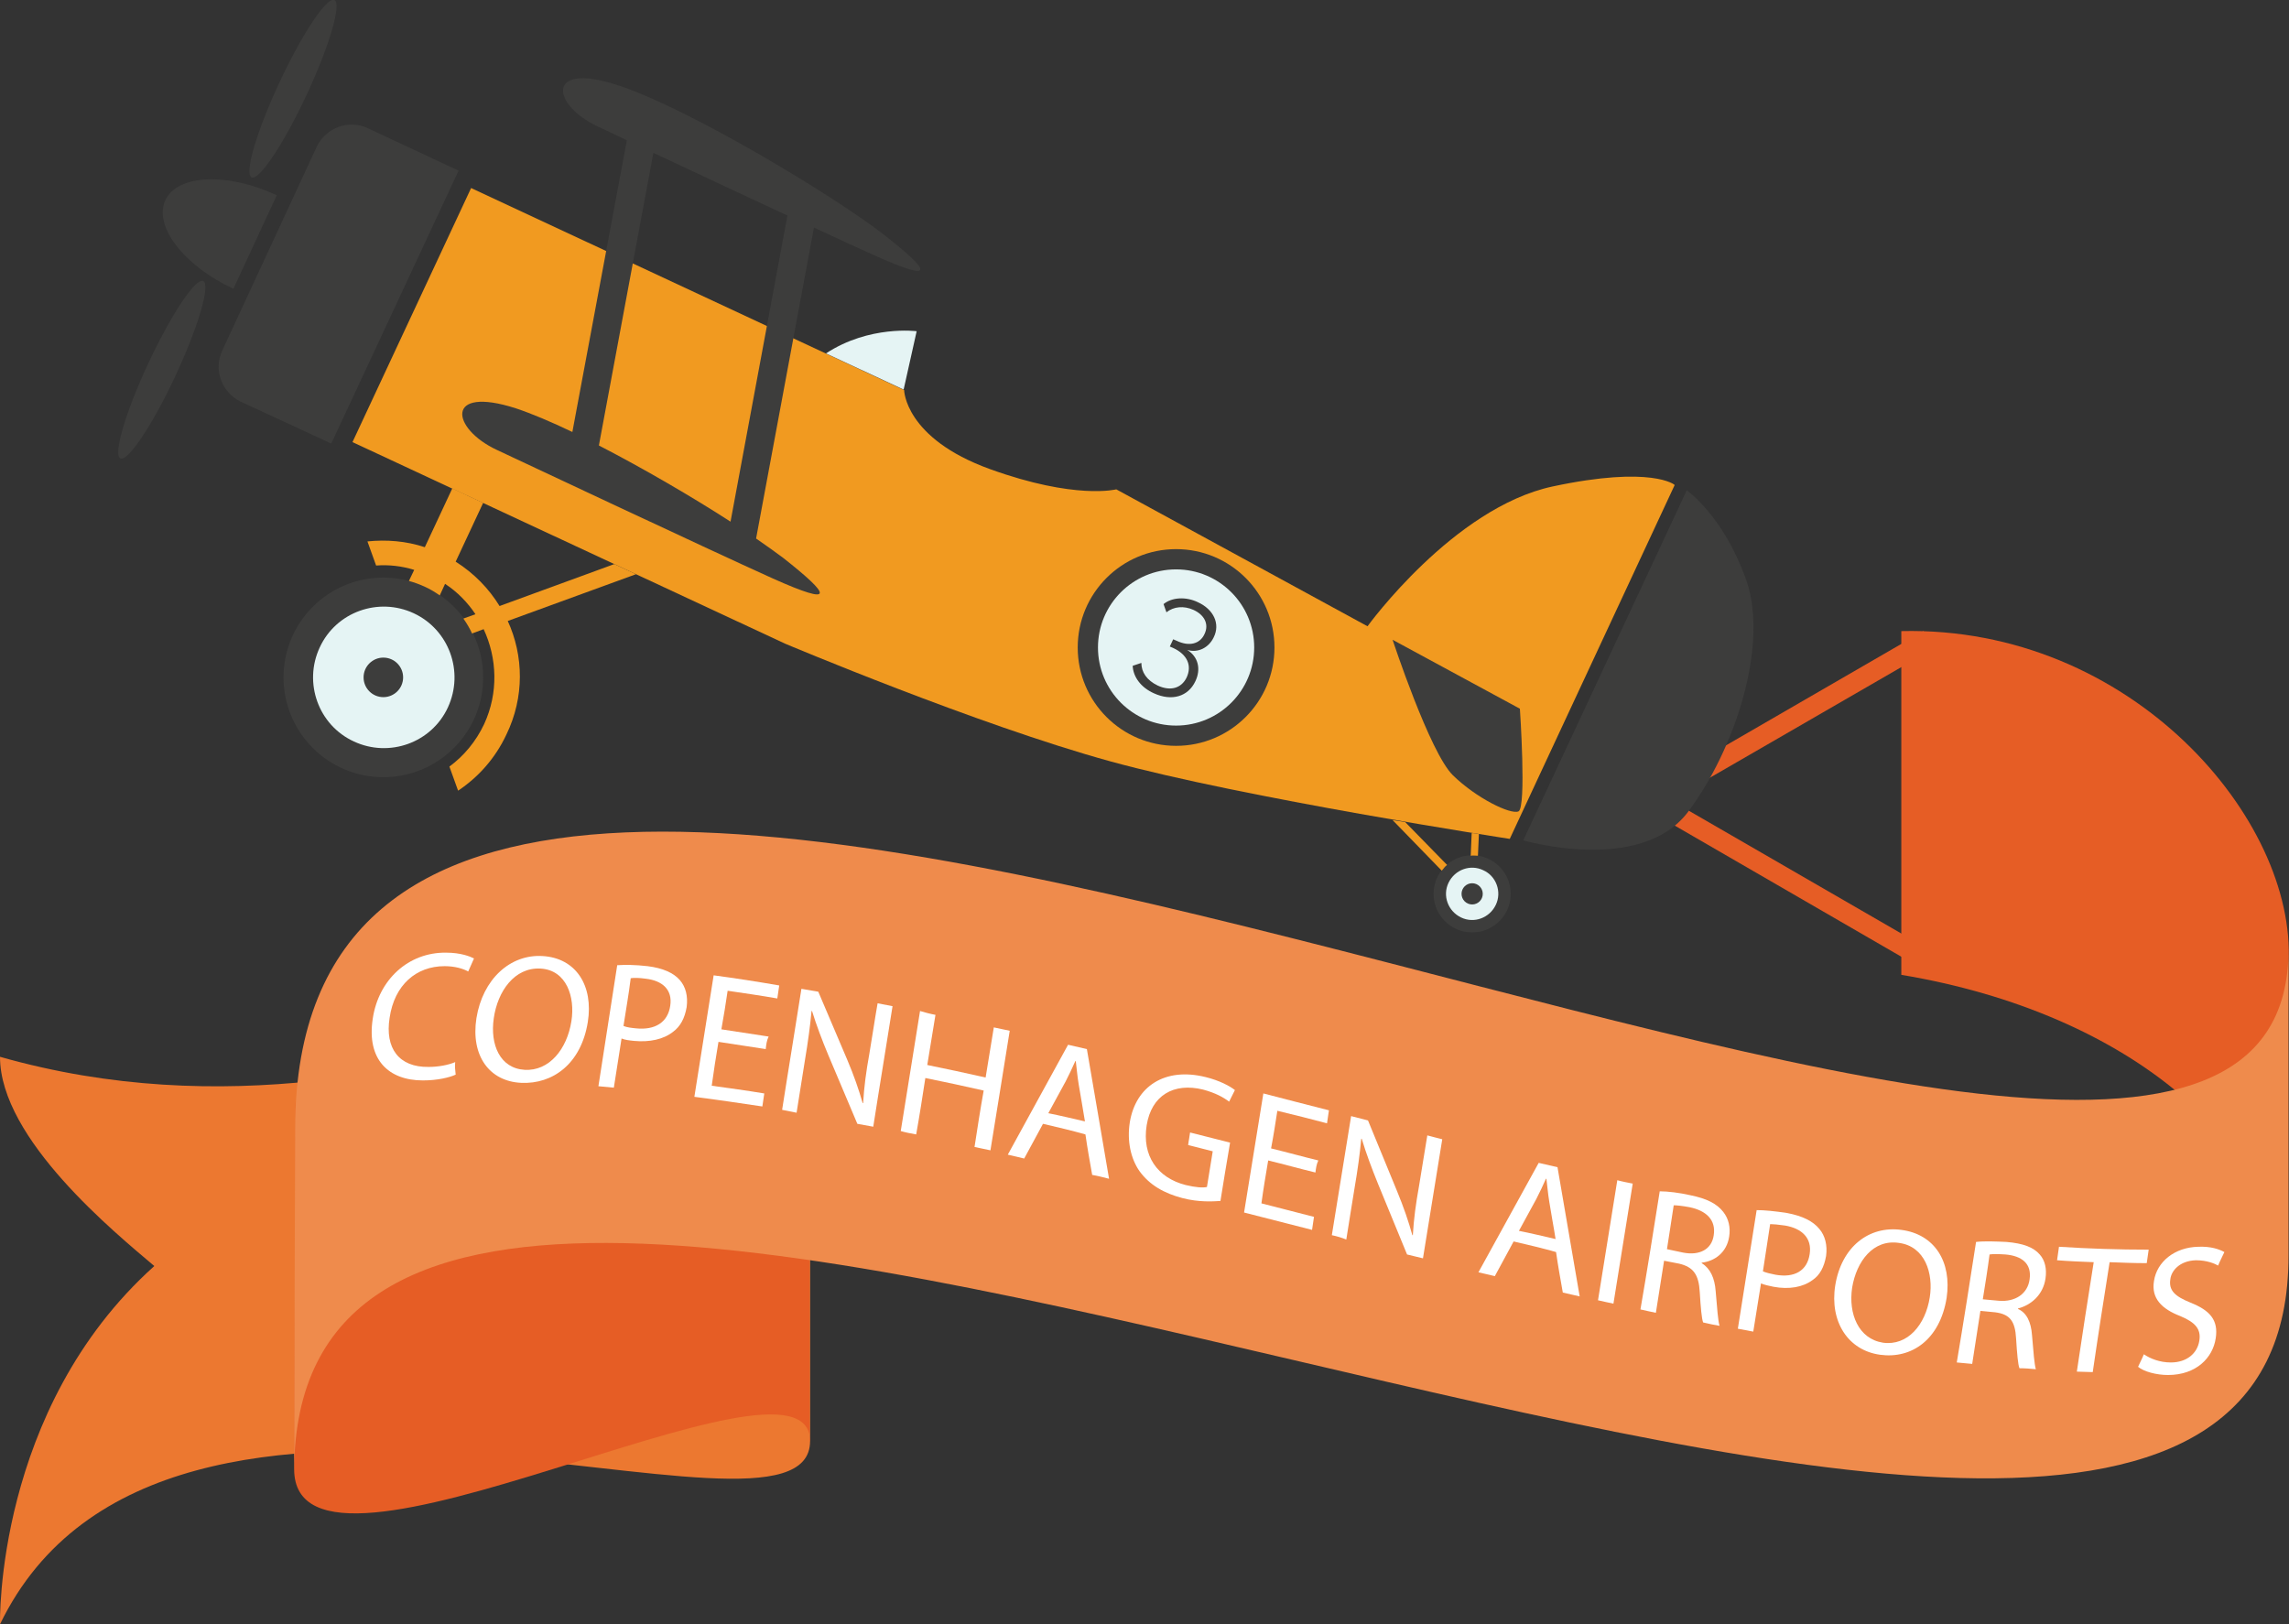 <?xml version="1.0" encoding="utf-8"?>
<!-- Generator: Adobe Illustrator 19.0.1, SVG Export Plug-In . SVG Version: 6.00 Build 0)  -->
<svg version="1.1" id="Layer_1" xmlns="http://www.w3.org/2000/svg" xmlns:xlink="http://www.w3.org/1999/xlink" x="0px" y="0px"
	 viewBox="0 0 474.7 336.9" style="enable-background:new 0 0 474.7 336.9;" xml:space="preserve">
<rect x="0" y="0" width="474.7" height="336.9" fill="#333333" stroke="none"/>
<style type="text/css">
	.st0{fill:#E65D25;}
	.st1{fill:#EC7830;}
	.st2{fill:#EF8B4C;}
	.st3{fill:#F19A20;}
	.st4{fill:#3D3D3C;}
	.st5{fill:none;}
	.st6{fill:#E5F4F4;}
	.st7{fill:#FFFFFF;}
</style>
<path class="st0" d="M474,269.1l0.6-69.3c1.7-29.8-32.6-70-80.3-68.9v71.3C441.7,210.1,474,237.7,474,269.1z"/>
<path class="st1" d="M168,298.9c0,27.7-133.7-32.8-168,38c0,0-1.1-44.6,32-74.3c-8-6.8-32-26.3-32-43.4c92.5,26.3,168-43.4,168,0.9
	V298.9z"/>
<path class="st0" d="M168,298.9C168,275.5,61,336,61,304.7l0.3-76.3c0,21.7,55.5-37.4,106.6-15.5V298.9z"/>
<path class="st2" d="M61.2,234c0.5-169.1,413.8,76.6,413.4-37.2l0,63.5C475,401,61.4,162.7,61,305.1L61.2,234z"/>
<polygon class="st0" points="401,134.5 398.9,130.9 342.4,163.6 342.4,168.4 398.9,201.1 401,197.5 346.5,166 "/>
<g>
	<path class="st3" d="M322,100.9c-20.6,4.4-38.4,29-38.4,29l-52.1-28.4c0,0-8.5,2.2-26.2-4.2c-17.7-6.4-17.8-16.4-17.8-16.4L97.7,39
		L73.1,91.7l89.7,41.8c0,0,39.8,16.8,67.4,24.4c27.6,7.6,82.9,16.1,82.9,16.1l34.2-73.4C347.4,100.6,342.6,96.5,322,100.9z"/>
	<path class="st4" d="M95.1,35.4l-18.8-8.8c-4-1.9-8.7-0.1-10.6,3.8L46.1,72.7c-1.9,4-0.1,8.7,3.8,10.6L68.7,92L95.1,35.4z"/>
	<path class="st4" d="M57.4,40.5c-10.3-4.8-20.6-4.3-23.1,1c-2.5,5.4,3.8,13.6,14.1,18.4L57.4,40.5z"/>
	<g>
		
			<ellipse transform="matrix(0.906 0.423 -0.423 0.906 13.458 -23.983)" class="st4" cx="60.8" cy="18.4" rx="3.1" ry="20.3"/>
		<ellipse transform="matrix(0.906 0.423 -0.423 0.906 35.562 -7.02)" class="st4" cx="33.6" cy="76.7" rx="3.1" ry="20.3"/>
	</g>
	<g>
		<path class="st5" d="M163.3,44.7c-9.4-4.4-19.9-9.3-27.8-13l-11.3,60.7c9.2,4.8,19.3,10.7,27.3,15.8L163.3,44.7z"/>
		<path class="st4" d="M162.4,115.7c-1.5-1.1-3.4-2.5-5.6-4l12-64.5c5.1,2.4,9.5,4.4,12.4,5.7c13.1,5.9,12,3.5,2-4.3
			c-10-7.8-40.4-26.2-55.3-31c-14.9-4.8-13.4,4.2-4,8.6c0,0,2.4,1.1,6.1,2.9l-11.3,60.5c-4.4-2.1-8.4-3.8-11.7-4.9
			c-14.9-4.8-13.4,4.2-4,8.6c0,0,44.2,20.8,57.3,26.7C173.5,125.9,172.3,123.5,162.4,115.7z M124.2,92.4l11.3-60.7
			c7.8,3.7,18.4,8.6,27.8,13l-11.8,63.5C143.6,103.1,133.5,97.2,124.2,92.4z"/>
	</g>
	<circle class="st4" cx="79.5" cy="140.5" r="20.7"/>
	<path class="st6" d="M92.9,146.7c-3.4,7.4-12.2,10.5-19.5,7.1c-7.4-3.4-10.5-12.2-7.1-19.5c3.4-7.4,12.2-10.5,19.5-7.1
		C93.1,130.6,96.3,139.3,92.9,146.7z"/>
	<circle class="st4" cx="79.5" cy="140.5" r="4.1"/>
	<path class="st4" d="M349.8,101.7l-33.9,72.6c0,0,24.2,7.1,34.1-5.8c9.8-13,16.8-34.6,12.2-48C357.5,107,349.8,101.7,349.8,101.7z"
		/>
	<path class="st6" d="M187.4,80.8l2.7-12.1c0,0-9.8-1.3-18.8,4.6L187.4,80.8z"/>
	<circle class="st4" cx="305.3" cy="185.4" r="8"/>
	<path class="st6" d="M310.2,187.7c-1.3,2.7-4.5,3.9-7.2,2.6c-2.7-1.3-3.9-4.5-2.6-7.2c1.3-2.7,4.5-3.9,7.2-2.6
		C310.3,181.7,311.5,185,310.2,187.7z"/>
	<circle class="st4" cx="305.3" cy="185.4" r="2.2"/>
	<path class="st3" d="M105.3,128.8l26.6-9.7l-4.5-2.1l-23.8,8.7c-2.2-3.6-5.3-6.8-9.1-9.2l5.7-12.2l-6.4-3l-5.7,12.2
		c-3.9-1.3-8-1.6-11.9-1.2l1.8,5c2.6-0.2,5.3,0.1,7.9,0.9l-1.1,2.3c1.1,0.3,2.2,0.7,3.3,1.2c1.1,0.5,2.1,1.1,3.1,1.8l1.1-2.4
		c2.6,1.7,4.7,3.9,6.3,6.3l-2.5,0.9c0.7,1,1.3,2,1.8,3.1l2.4-0.9c2.8,6,3.1,13.2,0.1,19.7c-1.7,3.6-4.2,6.6-7.2,8.8l1.8,5
		c4.2-2.8,7.7-6.7,10-11.6C108.8,144.6,108.6,136,105.3,128.8z"/>
	<g>
		<path class="st3" d="M306.5,177.5l0.2-4.5c-0.5-0.1-1-0.2-1.5-0.2l-0.2,4.7C305.4,177.4,305.9,177.5,306.5,177.5z"/>
		<path class="st3" d="M300.1,179.4l-8.7-8.9c-0.8-0.1-1.7-0.3-2.6-0.4l10.2,10.5C299.4,180.1,299.7,179.7,300.1,179.4z"/>
	</g>
	<circle class="st4" cx="243.9" cy="134.3" r="20.4"/>
	<circle class="st6" cx="243.9" cy="134.3" r="16.2"/>
	<g>
		<path class="st4" d="M247.9,141.3c-1.5,3.2-4.9,4.2-8.6,2.5c-2.7-1.2-4.3-3.4-4.4-5.7l1.8-0.6c0,1.9,1.1,3.6,3.4,4.7
			c2.6,1.2,4.9,0.6,6-1.7c1.1-2.4,0.2-4.7-2.8-6.1l-0.7-0.3l0.7-1.5l0.7,0.3c2.7,1.3,4.9,0.6,5.8-1.4c1-2.1-0.1-4-2.3-5
			c-2-0.9-4.1-0.7-5.6,0.5l-0.6-1.7c1.7-1.4,4.6-1.6,7.1-0.4c3.3,1.5,4.7,4.5,3.3,7.3c-1,2.1-3.2,3.3-5.5,2.6
			C248.5,136.2,249.1,138.8,247.9,141.3z"/>
	</g>
</g>
<g>
	<g>
		<path class="st7" d="M94.5,222.9c-1.3,0.6-3.8,1.2-6.8,1.2c-7.1,0-11.7-4.3-10.4-12.8c1.2-8.1,7.4-13.8,15.2-13.7
			c3.1,0,5,0.8,5.8,1.2c-0.4,0.9-0.8,1.8-1.2,2.7c-1.1-0.6-2.8-1.1-4.9-1.1c-5.9,0-10.4,3.9-11.4,10.7c-1,6.3,1.9,10.3,8.1,10.2
			c2,0,4.1-0.4,5.5-1C94.3,221.2,94.4,222,94.5,222.9z"/>
		<path class="st7" d="M121.9,212c-1.4,8.7-7.3,12.9-13.8,12.6c-6.6-0.3-10.5-5.6-9.3-13.4c1.3-8.1,7-13.3,13.7-12.9
			C119.5,198.7,123.1,204.5,121.9,212z M102.4,211.2c-0.8,5.5,1.3,10.4,6.4,10.7c5.1,0.3,8.8-4.3,9.7-10.1c0.8-5-1-10.6-6.4-10.9
			C106.7,200.6,103.2,205.6,102.4,211.2z"/>
		<path class="st7" d="M128,200.2c1.6-0.1,3.7-0.1,6.3,0.2c3.2,0.4,5.4,1.4,6.7,2.9c1.2,1.4,1.7,3.3,1.4,5.6c-0.4,2.3-1.3,4-2.8,5.1
			c-2,1.6-4.9,2.2-8.1,1.9c-1-0.1-1.9-0.2-2.6-0.5c-0.5,3.4-1.1,6.8-1.6,10.2c-1.1-0.1-2.2-0.2-3.2-0.3
			C125.4,216.9,126.7,208.6,128,200.2z M129.3,212.8c0.7,0.3,1.6,0.4,2.6,0.5c3.9,0.4,6.6-1.2,7.1-4.7c0.5-3.3-1.6-5.2-5.1-5.6
			c-1.4-0.2-2.5-0.2-3.1-0.1C130.4,206.2,129.8,209.5,129.3,212.8z"/>
		<path class="st7" d="M158.8,217.6c-3.3-0.5-6.5-1-9.8-1.5c-0.5,3-1,6.1-1.4,9.1c3.6,0.5,7.3,1,10.9,1.6c-0.1,0.9-0.3,1.8-0.4,2.7
			c-4.7-0.7-9.4-1.4-14.1-2c1.3-8.4,2.7-16.8,4-25.2c4.5,0.6,9,1.3,13.6,2.1c-0.1,0.9-0.3,1.8-0.4,2.7c-3.4-0.6-6.9-1.1-10.3-1.6
			c-0.4,2.7-0.8,5.3-1.3,8c3.3,0.5,6.5,1,9.8,1.5C159,215.8,158.9,216.7,158.8,217.6z"/>
		<path class="st7" d="M162.2,230.2c1.3-8.4,2.7-16.7,4-25.1c1.2,0.2,2.4,0.4,3.5,0.6c2,4.7,4,9.4,6,14.1c1.4,3.3,2.4,6.2,3.2,9
			c0,0,0.1,0,0.1,0c0.2-3.4,0.6-6.4,1.3-10.3c0.6-3.5,1.1-7,1.7-10.4c1,0.2,2,0.4,3.1,0.6c-1.3,8.3-2.7,16.6-4,25
			c-1.1-0.2-2.2-0.4-3.3-0.6c-2-4.7-4-9.5-6-14.2c-1.3-3.1-2.5-6.3-3.4-9.2c0,0-0.1,0-0.1,0c-0.3,3.2-0.7,6.2-1.4,10.4
			c-0.6,3.6-1.1,7.1-1.7,10.7C164.3,230.6,163.2,230.4,162.2,230.2z"/>
		<path class="st7" d="M194,210.5c-0.6,3.5-1.1,6.9-1.7,10.4c4,0.8,8.1,1.7,12.1,2.6c0.6-3.5,1.1-6.9,1.7-10.4
			c1.1,0.2,2.2,0.5,3.3,0.7c-1.3,8.3-2.7,16.6-4,24.8c-1.1-0.2-2.2-0.5-3.3-0.7c0.6-3.9,1.2-7.8,1.9-11.7c-4-0.9-8.1-1.8-12.1-2.6
			c-0.6,3.9-1.2,7.8-1.9,11.7c-1.1-0.2-2.2-0.4-3.2-0.7c1.3-8.3,2.7-16.6,4-24.9C191.8,210,192.9,210.3,194,210.5z"/>
		<path class="st7" d="M216.3,233.1c-1.3,2.4-2.6,4.8-3.9,7.2c-1.1-0.3-2.2-0.5-3.4-0.8c4.2-7.6,8.3-15.2,12.5-22.8
			c1.3,0.3,2.6,0.6,3.9,0.9c1.5,8.9,3.1,17.9,4.6,26.9c-1.2-0.3-2.3-0.6-3.5-0.8c-0.5-2.8-1-5.6-1.4-8.4
			C222.3,234.5,219.3,233.8,216.3,233.1z M225,232.6c-0.4-2.6-0.9-5.2-1.3-7.7c-0.3-1.8-0.4-3.3-0.6-4.8c0,0-0.1,0-0.1,0
			c-0.6,1.4-1.3,2.8-2,4.2c-1.2,2.2-2.4,4.4-3.6,6.6C219.9,231.4,222.4,232,225,232.6z"/>
		<path class="st7" d="M253.1,249.1c-1.5,0.1-4.5,0.3-7.9-0.6c-3.8-1-6.8-2.7-8.9-5.6c-1.8-2.6-2.6-6.2-2-10.1
			c1.2-7.4,7.2-11.5,15.7-9.4c2.9,0.7,5.1,1.9,6.1,2.7c-0.4,0.8-0.8,1.6-1.2,2.4c-1.2-0.9-2.8-1.8-5.4-2.5
			c-6.1-1.5-10.7,1.2-11.7,7.4c-1,6.3,2.2,10.9,8.1,12.4c2.1,0.5,3.6,0.6,4.4,0.4c0.4-2.5,0.8-4.9,1.2-7.4c-1.7-0.4-3.4-0.9-5.1-1.3
			c0.1-0.9,0.3-1.7,0.4-2.6c2.8,0.7,5.5,1.4,8.3,2.1C254.4,241.2,253.7,245.2,253.1,249.1z"/>
		<path class="st7" d="M272.8,243.2c-3.3-0.8-6.5-1.7-9.8-2.5c-0.5,3-1,5.9-1.4,8.9c3.6,0.9,7.3,1.9,10.9,2.8
			c-0.1,0.9-0.3,1.8-0.4,2.7c-4.7-1.2-9.4-2.4-14.1-3.6c1.3-8.2,2.7-16.5,4-24.7c4.5,1.2,9,2.3,13.6,3.5c-0.1,0.9-0.3,1.8-0.4,2.7
			c-3.4-0.9-6.9-1.8-10.3-2.6c-0.4,2.6-0.8,5.2-1.3,7.8c3.3,0.8,6.5,1.7,9.8,2.5C273,241.5,272.9,242.4,272.8,243.2z"/>
		<path class="st7" d="M276.2,256.2c1.3-8.2,2.7-16.5,4-24.7c1.2,0.3,2.4,0.6,3.5,0.9c2,4.9,4,9.7,6,14.6c1.4,3.4,2.4,6.3,3.2,9.2
			c0,0,0.1,0,0.1,0c0.2-3.4,0.6-6.4,1.3-10.3c0.6-3.5,1.1-6.9,1.7-10.4c1,0.3,2,0.5,3.1,0.8c-1.3,8.2-2.7,16.5-4,24.7
			c-1.1-0.3-2.2-0.5-3.3-0.8c-2-4.9-4-9.7-6-14.6c-1.3-3.2-2.5-6.4-3.4-9.4c0,0-0.1,0-0.1,0c-0.3,3.2-0.7,6.2-1.4,10.3
			c-0.6,3.5-1.1,7-1.7,10.6C278.2,256.7,277.2,256.4,276.2,256.2z"/>
		<path class="st7" d="M313.9,257.5c-1.3,2.4-2.6,4.8-3.9,7.2c-1.1-0.3-2.2-0.5-3.4-0.8c4.2-7.6,8.3-15.1,12.5-22.7
			c1.3,0.3,2.6,0.6,3.9,0.9c1.5,8.9,3.1,17.9,4.6,26.8c-1.2-0.3-2.3-0.5-3.5-0.8c-0.5-2.8-1-5.6-1.4-8.4
			C319.9,258.9,316.9,258.2,313.9,257.5z M322.6,257c-0.4-2.6-0.9-5.1-1.3-7.7c-0.3-1.8-0.4-3.3-0.6-4.8c0,0-0.1,0-0.1,0
			c-0.6,1.4-1.3,2.8-2,4.2c-1.2,2.2-2.4,4.4-3.6,6.6C317.5,255.8,320,256.4,322.6,257z"/>
		<path class="st7" d="M338.6,245.5c-1.3,8.3-2.7,16.6-4,24.9c-1.1-0.2-2.2-0.5-3.2-0.7c1.3-8.3,2.7-16.6,4-24.9
			C336.5,245.1,337.6,245.3,338.6,245.5z"/>
		<path class="st7" d="M344.2,247.1c1.7,0,4.1,0.3,6.3,0.8c3.5,0.7,5.6,1.8,6.9,3.5c1.1,1.4,1.5,3.2,1.2,5.1c-0.5,3.3-3,5.1-5.7,5.4
			c0,0,0,0.1,0,0.1c1.8,1.1,2.7,3.1,2.9,5.8c0.3,3.6,0.5,6.2,0.8,7.2c-1.1-0.2-2.2-0.4-3.4-0.7c-0.3-0.8-0.5-3-0.7-6.3
			c-0.2-3.6-1.3-5.2-4.3-5.9c-1-0.2-2-0.4-3.1-0.6c-0.6,3.6-1.1,7.2-1.7,10.8c-1.1-0.2-2.2-0.5-3.2-0.7
			C341.6,263.5,342.9,255.3,344.2,247.1z M345.7,259.1c1.1,0.2,2.2,0.5,3.3,0.7c3.5,0.7,6-0.7,6.4-3.6c0.5-3.2-1.6-5.1-5-5.8
			c-1.6-0.3-2.7-0.4-3.3-0.4C346.6,253.1,346.2,256.1,345.7,259.1z"/>
		<path class="st7" d="M364.3,251c1.6,0,3.7,0.2,6.3,0.6c3.2,0.6,5.4,1.7,6.7,3.3c1.2,1.4,1.7,3.4,1.4,5.6c-0.4,2.3-1.3,4-2.8,5
			c-2,1.5-4.9,2-8.1,1.4c-1-0.2-1.9-0.4-2.6-0.7c-0.5,3.3-1.1,6.7-1.6,10c-1.1-0.2-2.2-0.4-3.2-0.6C361.7,267.5,363,259.3,364.3,251
			z M365.6,263.7c0.7,0.3,1.6,0.5,2.6,0.7c3.9,0.7,6.6-0.8,7.1-4.3c0.5-3.3-1.6-5.3-5.1-5.9c-1.4-0.2-2.5-0.3-3.1-0.3
			C366.6,257.2,366.1,260.4,365.6,263.7z"/>
		<path class="st7" d="M403.7,269.2c-1.4,8.7-7.3,12.7-13.8,11.8c-6.6-0.9-10.5-6.8-9.3-14.4c1.3-8,7-12.4,13.7-11.5
			C401.2,256,404.8,261.7,403.7,269.2z M384.1,267.1c-0.8,5.4,1.3,10.6,6.4,11.4c5.1,0.7,8.8-3.7,9.7-9.4c0.8-5-1-10.6-6.4-11.3
			C388.5,257,385,261.6,384.1,267.1z"/>
		<path class="st7" d="M409.8,257.6c1.7-0.2,4.1-0.1,6.3,0c3.5,0.3,5.6,1.1,6.9,2.6c1.1,1.2,1.5,3,1.2,5c-0.5,3.4-3,5.5-5.7,6.2
			c0,0,0,0.1,0,0.1c1.8,0.8,2.7,2.7,2.9,5.4c0.3,3.6,0.5,6.1,0.8,7.1c-1.1-0.1-2.2-0.2-3.4-0.2c-0.3-0.7-0.5-3-0.7-6.2
			c-0.2-3.6-1.3-5-4.3-5.4c-1-0.1-2-0.2-3.1-0.3c-0.6,3.7-1.1,7.3-1.7,11c-1.1-0.1-2.2-0.2-3.2-0.3
			C407.2,274.3,408.5,266,409.8,257.6z M411.2,269.5c1.1,0.1,2.2,0.2,3.3,0.3c3.5,0.3,6-1.5,6.4-4.4c0.5-3.3-1.6-4.9-5-5.2
			c-1.6-0.1-2.7-0.1-3.3,0C412.2,263.3,411.7,266.4,411.2,269.5z"/>
		<path class="st7" d="M434.2,261.8c-2.5-0.1-5.1-0.2-7.6-0.4c0.1-0.9,0.3-1.9,0.4-2.8c6.2,0.4,12.4,0.6,18.6,0.6
			c-0.1,0.9-0.3,1.9-0.4,2.8c-2.6,0-5.1-0.1-7.7-0.2c-1.2,7.6-2.4,15.2-3.5,22.8c-1.1,0-2.2-0.1-3.3-0.1
			C431.8,277,433,269.4,434.2,261.8z"/>
		<path class="st7" d="M444.6,280.9c1.3,0.9,3.3,1.7,5.6,1.7c3.3,0,5.5-1.9,5.9-4.5c0.4-2.4-0.8-3.8-3.9-5.1
			c-3.9-1.5-6.1-3.7-5.5-7.3c0.6-4,4.3-7,9.2-7.1c2.6-0.1,4.3,0.5,5.4,1.1c-0.4,0.9-0.9,1.8-1.3,2.8c-0.7-0.4-2.3-1.1-4.6-1.1
			c-3.4,0.1-5.1,2.2-5.3,3.9c-0.4,2.4,1,3.6,4.2,4.9c4,1.6,5.8,3.6,5.2,7.4c-0.6,4-4,7.6-9.9,7.6c-2.4,0-5-0.7-6.2-1.7
			C443.7,282.8,444.2,281.9,444.6,280.9z"/>
	</g>
</g>
<path class="st4" d="M288.8,132.7l26.4,14.3c0,0,1.4,20.6-0.3,21.3c-1.7,0.7-8.8-2.8-13.6-7.5C296.5,156.1,288.8,132.7,288.8,132.7z
	"/>
</svg>
